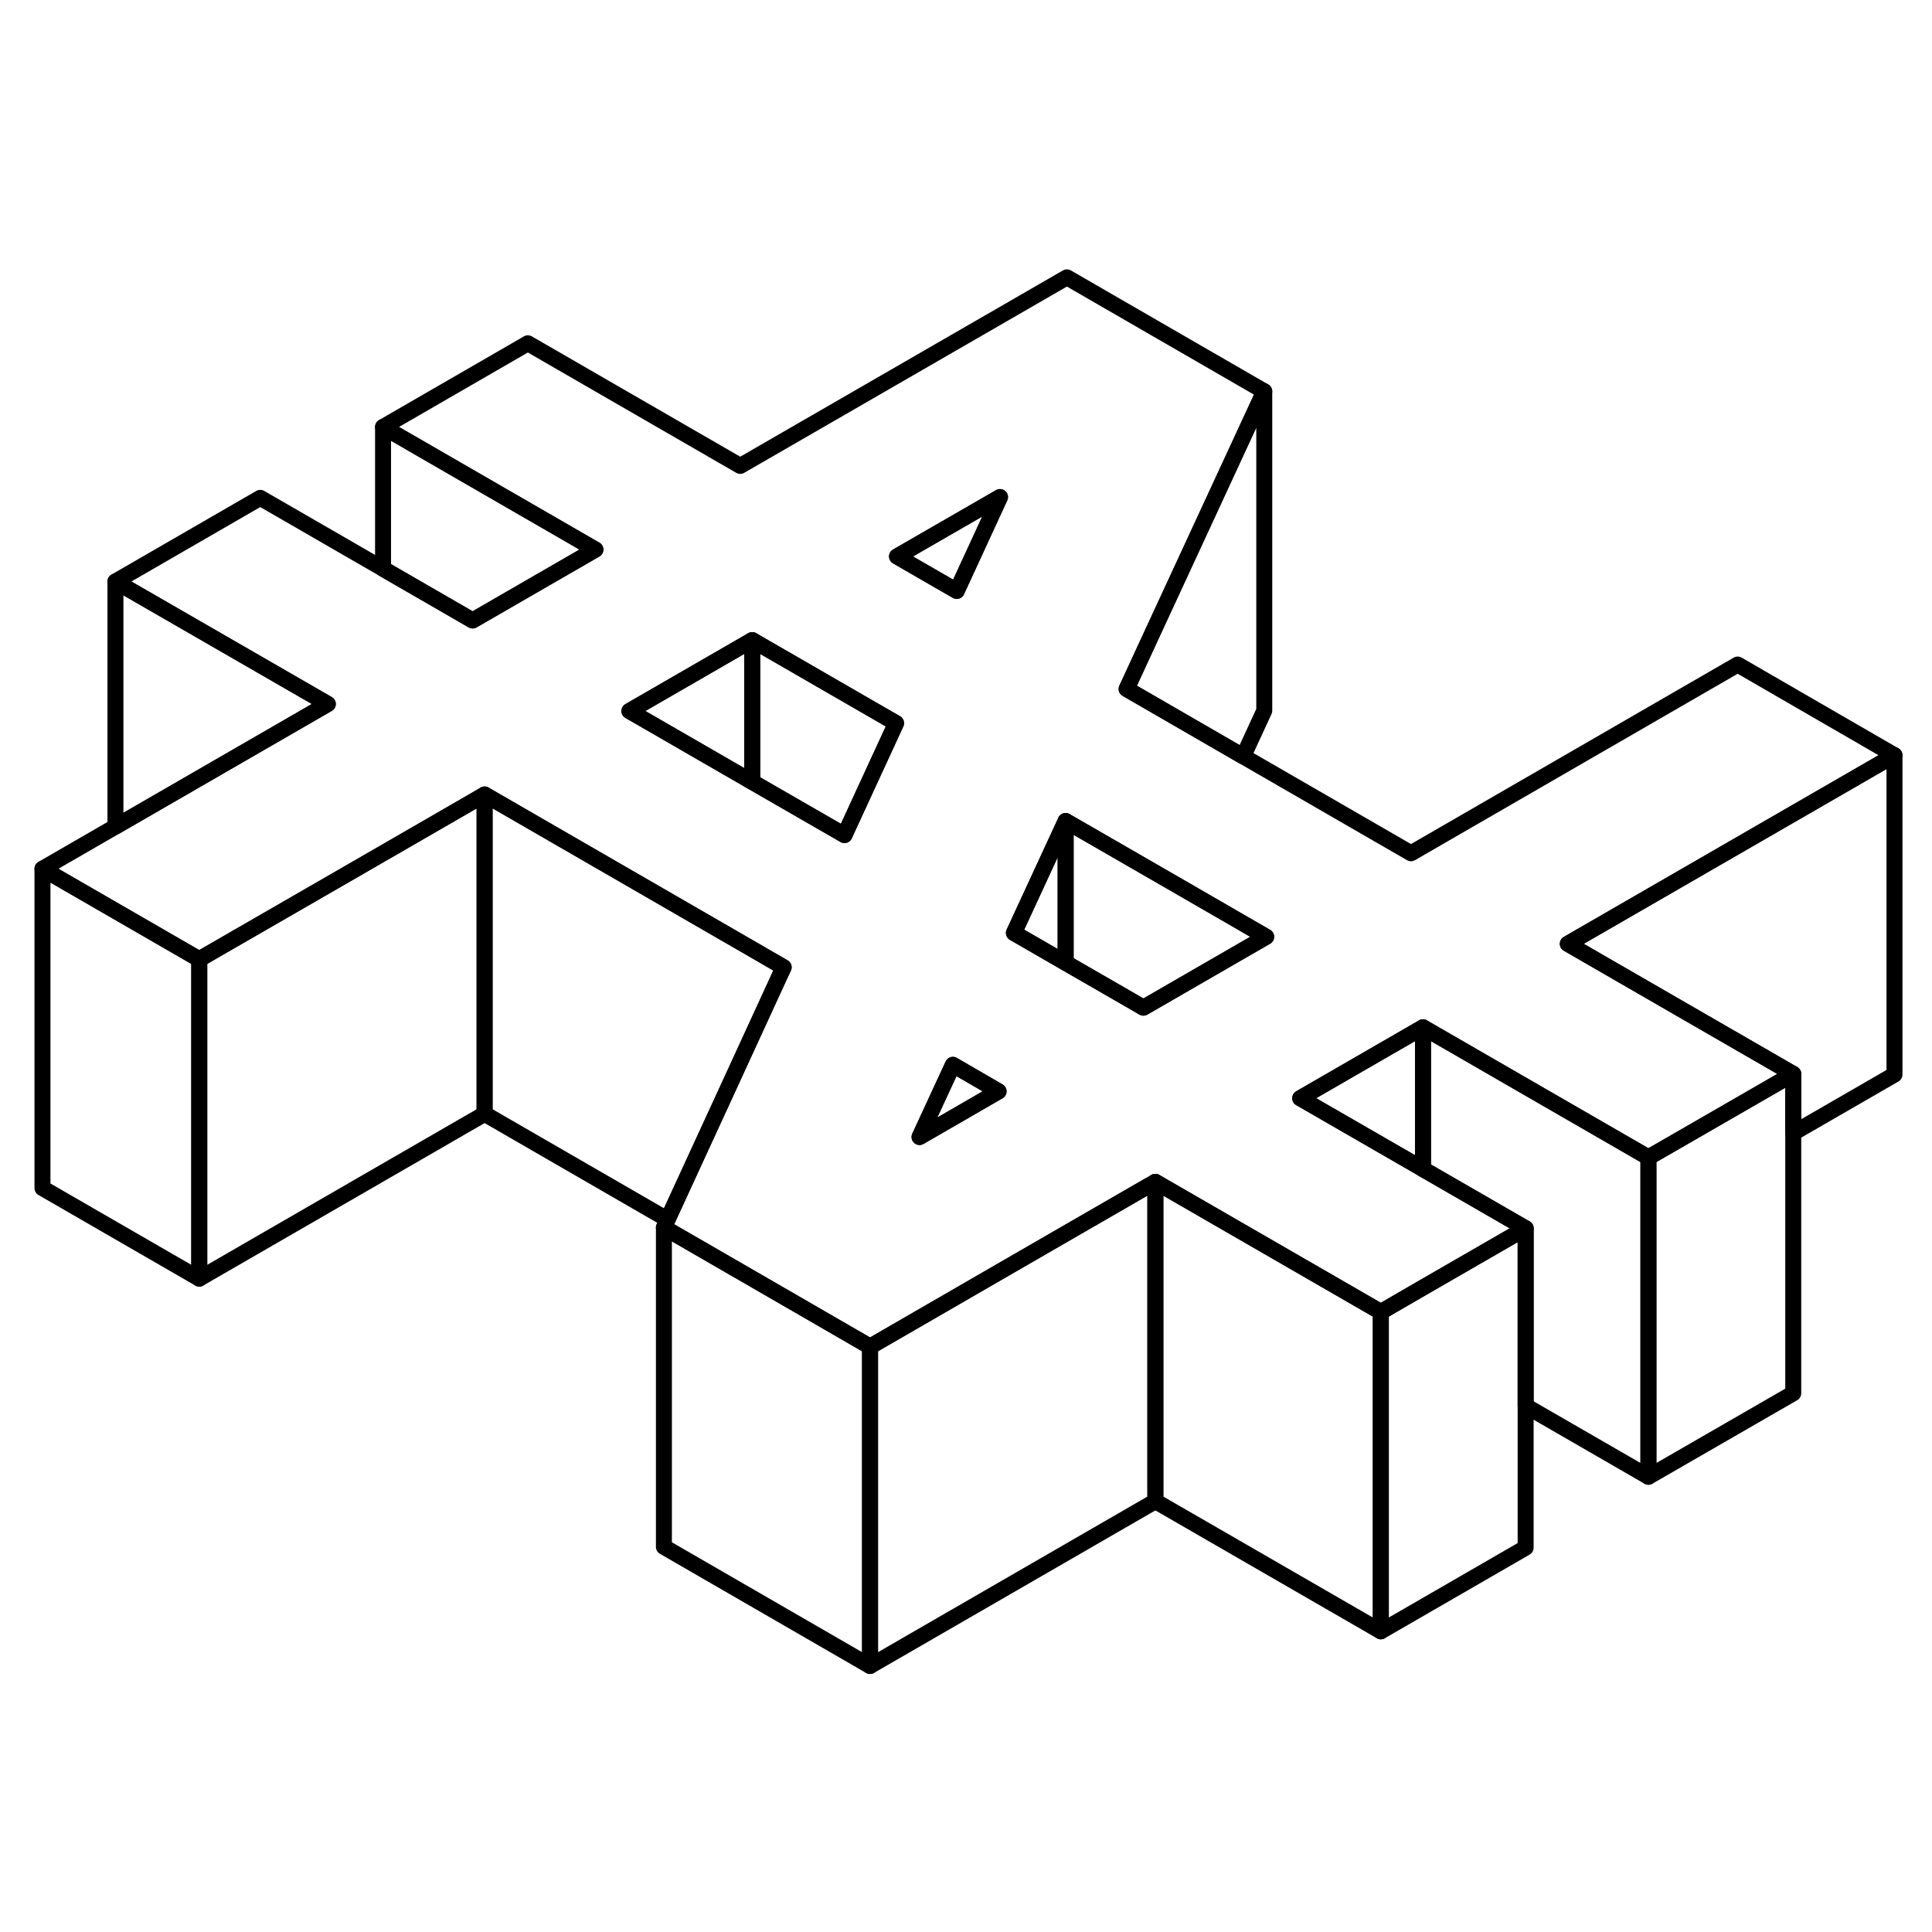 <svg width="48" height="48" viewBox="0 0 121 92" fill="none" xmlns="http://www.w3.org/2000/svg" stroke-width="1px"
     stroke-linecap="round" stroke-linejoin="round">
    <path d="M72.36 59.52V79.519L54.49 89.84V69.84L64.11 64.279L71.8 59.84L72.36 59.52Z" stroke="currentColor" stroke-linejoin="round"/>
    <path d="M49.08 46.08L48.84 46.59L45.62 53.6L41.81 61.88L30.35 55.26V35.26L47.11 44.94L49.08 46.08Z" stroke="currentColor" stroke-linejoin="round"/>
    <path d="M95.55 62.43V82.43L86.48 87.67V67.67L89.12 66.14L95.55 62.43Z" stroke="currentColor" stroke-linejoin="round"/>
    <path d="M86.48 67.669V87.669L72.36 79.519V59.52L86.48 67.669Z" stroke="currentColor" stroke-linejoin="round"/>
    <path d="M103.24 57.99V77.99L95.55 73.55V62.43L89.12 58.72V49.84L96.62 54.17L103.24 57.99Z" stroke="currentColor" stroke-linejoin="round"/>
    <path d="M98.19 44.61L118.65 32.8L108.83 27.12L88.37 38.94L77.86 32.87L70.56 28.65L71.88 25.79L79.18 10.01L66.82 2.87L46.36 14.68L33.06 7L23.99 12.24L37.29 19.92L29.6 24.36L23.99 21.12L16.3 16.68L7.23 21.92L20.53 29.59L7.23 37.27L2.66 39.91L12.48 45.58L13.03 45.26L22.1 40.03L29.79 35.59L30.35 35.26L47.11 44.94L49.08 46.08L48.84 46.59L45.62 53.6L41.81 61.88L41.58 62.38L48.85 66.58L54.49 69.84L64.11 64.28L71.8 59.84L72.36 59.52L86.48 67.67L89.12 66.14L95.55 62.43L89.12 58.72L88.94 58.61L81.43 54.28L89.12 49.84L96.62 54.17L103.24 57.99L112.31 52.76L105.69 48.94L98.19 44.61ZM52.89 37.8L47.11 34.47L46.92 34.36L39.42 30.03L47.11 25.59L54.61 29.92L56.12 30.79L52.89 37.8ZM57.59 56.71L59.68 52.19L62.54 53.85L57.59 56.71ZM59.92 22.51L56.18 20.35L62.63 16.63L59.92 22.51ZM71.61 48.61L70.8 48.14L66.74 45.8L63.5 43.93L66.74 36.92L74.04 41.13L79.3 44.17L71.61 48.61Z" stroke="currentColor" stroke-linejoin="round"/>
    <path d="M89.12 49.84V58.72L88.94 58.61L81.43 54.28L89.12 49.84Z" stroke="currentColor" stroke-linejoin="round"/>
    <path d="M62.54 53.85L57.59 56.71L59.68 52.19L62.54 53.85Z" stroke="currentColor" stroke-linejoin="round"/>
    <path d="M62.63 16.63L59.92 22.51L56.18 20.35L62.63 16.63Z" stroke="currentColor" stroke-linejoin="round"/>
    <path d="M79.3 44.17L71.61 48.61L70.8 48.14L66.74 45.8V36.92L74.04 41.13L79.3 44.17Z" stroke="currentColor" stroke-linejoin="round"/>
    <path d="M66.74 36.92V45.8L63.5 43.93L66.74 36.92Z" stroke="currentColor" stroke-linejoin="round"/>
    <path d="M47.11 25.59V34.47L46.92 34.36L39.42 30.03L47.11 25.59Z" stroke="currentColor" stroke-linejoin="round"/>
    <path d="M56.12 30.79L52.89 37.8L47.11 34.47V25.59L54.61 29.92L56.12 30.79Z" stroke="currentColor" stroke-linejoin="round"/>
    <path d="M118.65 32.8V52.8L112.31 56.46V52.76L105.69 48.94L98.19 44.61L118.65 32.8Z" stroke="currentColor" stroke-linejoin="round"/>
    <path d="M112.31 52.76V72.76L103.24 77.99V57.99L112.31 52.76Z" stroke="currentColor" stroke-linejoin="round"/>
    <path d="M79.18 10.01V30.01L77.86 32.87L70.56 28.65L71.88 25.79L79.18 10.01Z" stroke="currentColor" stroke-linejoin="round"/>
    <path d="M37.29 19.92L29.6 24.36L23.99 21.12V12.24L37.29 19.92Z" stroke="currentColor" stroke-linejoin="round"/>
    <path d="M20.53 29.59L7.23 37.27V21.92L20.53 29.59Z" stroke="currentColor" stroke-linejoin="round"/>
    <path d="M12.48 45.58V65.58L2.66 59.91V39.91L12.48 45.58Z" stroke="currentColor" stroke-linejoin="round"/>
    <path d="M30.35 35.26V55.26L12.48 65.58V45.58L13.03 45.26L22.1 40.03L29.79 35.59L30.35 35.26Z" stroke="currentColor" stroke-linejoin="round"/>
    <path d="M54.49 69.84V89.84L41.58 82.38V62.38L48.85 66.58L54.49 69.84Z" stroke="currentColor" stroke-linejoin="round"/>
</svg>